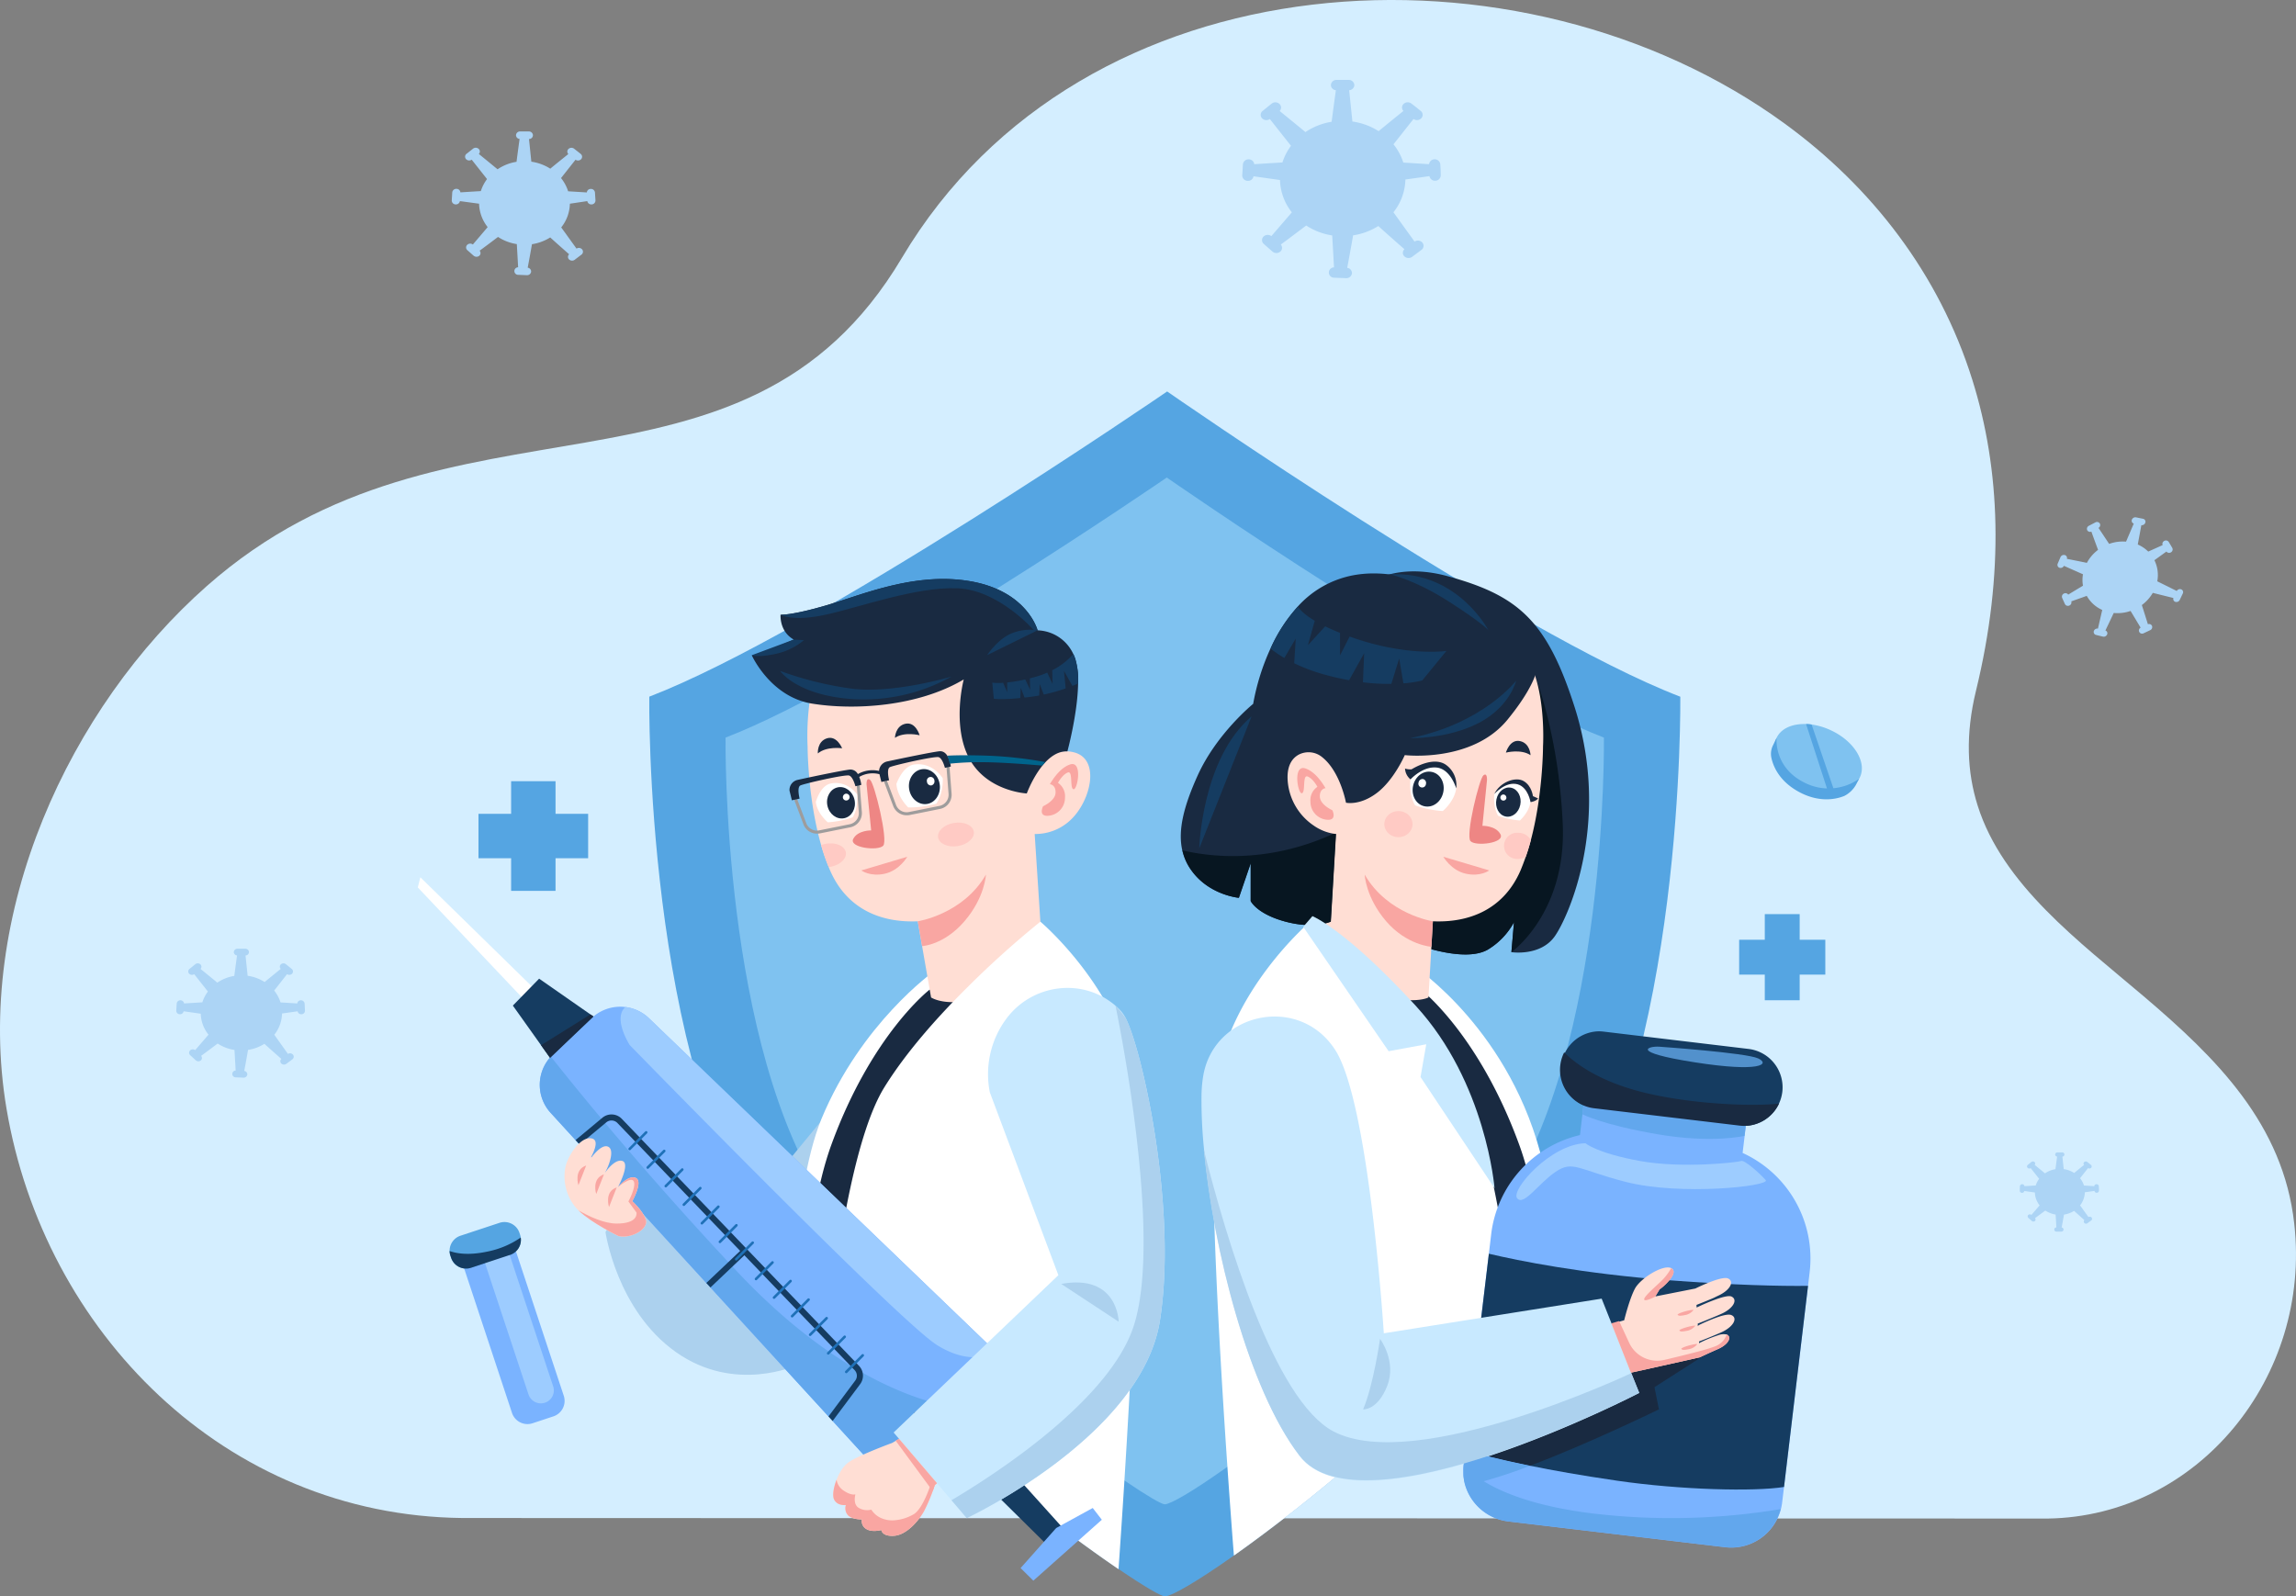 <svg id="Layer_1" data-name="Layer 1" xmlns="http://www.w3.org/2000/svg" viewBox="0 0 890.37 619.15"><rect x="0" y="0" width="890.37" height="619.15" fill="#808080" stroke="none"/><defs><style>.cls-1{fill:#d4eeff;}.cls-2{fill:#55a5e2;}.cls-3{fill:#7fc2f0;}.cls-4{fill:#acd1ee;}.cls-5{fill:#fff;}.cls-6{fill:#192a41;}.cls-7{fill:#ffded4;}.cls-8{fill:#ee8684;}.cls-9{fill:#f9a6a2;}.cls-10{fill:#9e9c9c;}.cls-11{fill:#00648c;}.cls-12{fill:#ffcac4;}.cls-13{fill:#153c61;}.cls-14{fill:#7ab3ff;}.cls-15{fill:#62a7ed;}.cls-16{fill:#9dccff;}.cls-17{fill:none;stroke:#1f71b8;stroke-linecap:round;stroke-linejoin:round;}.cls-18{fill:#c8e9ff;}.cls-19{fill:#071621;}.cls-20{fill:#5291cc;}.cls-21{fill:#acd4f5;}</style></defs><title>cover-1</title><path class="cls-1" d="M223.06,633.29c-92.58-.92-162.39-72.76-176.9-158.72-12.82-75.93,24.58-155.85,77.62-202.69,94.08-83.08,207.63-23,269.6-127.33C463.44,26.64,633.69,17.9,735.91,92.63h0c33.51,24.47,59.63,58,72.56,99.19,10.9,34.71,12.54,75.05,1.46,120.51-4.18,17.14-3.47,31.72.61,44.62,9.7,30.84,39.51,52.83,64.4,74,28.24,24,54.12,49.58,58.39,88.26C940,578.56,896,632.62,837.74,633.5Z" transform="translate(-43.63 -44.55)"/><path class="cls-2" d="M648.73,526.72c-.24.34-.47.7-.72,1-1.93,2.8-4,5.59-6.06,8.4-3.5,4.66-7.25,9.32-11.2,14-3.29,3.91-6.74,7.81-10.3,11.68-.66.74-1.34,1.48-2,2.21-31.55,34-70.62,65.68-96.32,83.83h0c-14.08,9.94-24.14,15.83-26.77,15.83-1.43,0-8.05-3.84-17.93-10.58C453.65,637,411.11,604.2,376.44,568.21c-3.85-4-7.59-8-11.18-12q-2.88-3.21-5.62-6.44c-1.17-1.38-2.33-2.75-3.45-4.13q-2.58-3.11-5-6.19c-3.32-4.24-6.44-8.49-9.32-12.71-48.48-71-46.45-212-46.45-212C359.79,290,496.24,196.37,496.24,196.37s134.59,93.65,199,118.39C695.19,314.76,697.22,455.7,648.73,526.72Z" transform="translate(-43.63 -44.55)"/><path class="cls-3" d="M626,511.22c-.2.29-.4.59-.61.88q-2.46,3.57-5.17,7.16c-3,4-6.18,7.94-9.54,11.91-2.81,3.33-5.74,6.66-8.77,10-.57.63-1.15,1.26-1.73,1.88-26.88,29-60.17,56-82.07,71.43h0c-12,8.47-20.57,13.49-22.81,13.49-1.22,0-6.86-3.28-15.28-9-20.22-13.77-56.47-41.69-86-72.35-3.27-3.39-6.46-6.81-9.52-10.25q-2.44-2.73-4.79-5.48-1.5-1.77-2.94-3.52c-1.46-1.76-2.87-3.52-4.25-5.28-2.83-3.61-5.48-7.23-7.94-10.82C323.28,450.71,325,330.61,325,330.61c54.84-21.07,171.1-100.86,171.1-100.86s114.68,79.79,169.51,100.86C665.61,330.61,667.34,450.71,626,511.22Z" transform="translate(-43.63 -44.55)"/><path class="cls-4" d="M372.22,467l-47.5,57.69L289,504.46l-10.57,17.91s4.33,30.32,27.3,46.56S352.59,574,352.59,574Z" transform="translate(-43.63 -44.55)"/><path class="cls-5" d="M405.65,421.41l-.69,7.18-.27,2.81S380.44,469,368.41,503.68c-4.33,12.48-7.05,29.44-8.77,46.07-1.17-1.38-2.33-2.75-3.45-4.13q-2.58-3.11-5-6.19c1.7-22.85,4.94-46.21,11-60.95C377.65,441.24,405.65,421.41,405.65,421.41Z" transform="translate(-43.63 -44.55)"/><path class="cls-6" d="M418.53,427.66,376.44,568.21c-3.85-4-7.59-8-11.18-12q-2.88-3.21-5.62-6.44c-1.17-1.38-2.33-2.75-3.45-4.13,1.15-19.87,3.93-40.9,9.84-57.13,15.67-42.94,38.12-60.16,38.12-60.16.27.1.54.18.81.26A22,22,0,0,0,418.53,427.66Z" transform="translate(-43.63 -44.55)"/><path class="cls-7" d="M458.94,362.42A19.85,19.85,0,0,1,444.87,368l3.36,51.64c-31.05,20.44-43.54,11.75-43.54,11.75l-5.16-29.53c-13.69.61-27.31-4.31-34-19.74-.19-.43-.38-.87-.54-1.31a77.38,77.38,0,0,1-2.94-8.54C356.81,354,356.81,334,356.81,334s-1.89-29.94,11-40.17,44.34-12.51,62.53-4.93c14.82,6.18,18.57,27.73,17.81,50.47a12.82,12.82,0,0,1,11.74-3.09C470.49,338.74,466.71,355,458.94,362.42Z" transform="translate(-43.63 -44.55)"/><path class="cls-8" d="M379.69,348.93l1.77,17.68s-5.18-.12-6.95,3.29,9.6,4.8,11.62,2.65-3.41-24.25-5.05-25.51S379.69,348.93,379.69,348.93Z" transform="translate(-43.63 -44.55)"/><path class="cls-9" d="M395.46,376.83s-3,5.3-8.71,6.57-9.1-1.27-9.1-1.27Z" transform="translate(-43.63 -44.55)"/><path class="cls-6" d="M370.2,334.76s-6-.89-9.42,2c0,0-.35-4.63,3.52-5.86S370.2,334.76,370.2,334.76Z" transform="translate(-43.63 -44.55)"/><path class="cls-6" d="M400.25,329.71s-5.88-1.51-9.57,1c0,0,.12-4.64,4.1-5.47S400.25,329.71,400.25,329.71Z" transform="translate(-43.63 -44.55)"/><path class="cls-9" d="M399.53,401.86s17.53-2.66,26.44-18.11c0,0-.38,8.86-8.34,18.11s-16.42,9.63-16.42,9.63Z" transform="translate(-43.63 -44.55)"/><path class="cls-5" d="M477.38,653.12C453.65,637,411.11,604.2,376.44,568.21c-3.85-4-7.59-8-11.18-12,3.91-33,10.61-72.62,21.29-89.93,8.49-13.72,20.72-27.41,32-38.6A369,369,0,0,1,447.08,402s32.13,27.08,36.68,63.84S477.38,653.12,477.38,653.12Z" transform="translate(-43.63 -44.55)"/><path class="cls-6" d="M461.71,309.67c-.19,11.76-4.15,26.29-4.15,26.29-9.63-.43-15.75,16.32-15.75,16.32s-15.53-.75-22.35-13.63c-6.7-12.66-2.26-30-2.1-30.59-18,10.69-42.81,12-58.91,9.36s-23.3-18.75-23.3-18.75c2.64,0,16.29-6.07,16.29-6.07-5.69-3.22-5.11-9.66-5.11-9.66s4,.38,17.61-3.59,34.67-13.27,56.46-9.29C441.83,274,445.86,288.51,446,289v0h.23a13.4,13.4,0,0,1,1.67.19,15.78,15.78,0,0,1,11.94,9,18.68,18.68,0,0,1,.74,1.82A28.92,28.92,0,0,1,461.71,309.67Z" transform="translate(-43.63 -44.55)"/><path class="cls-10" d="M360.41,367.86a5.56,5.56,0,0,1-5.21-3.61l-3.57-9.48,1.09-.41,3.58,9.47a4.4,4.4,0,0,0,5,2.77l11.84-2.38a4.41,4.41,0,0,0,3.52-4.73l-.86-11.2,1.17-.09.87,11.2a5.59,5.59,0,0,1-4.47,6l-11.84,2.38A5.32,5.32,0,0,1,360.41,367.86Z" transform="translate(-43.63 -44.55)"/><path class="cls-10" d="M395.22,360.75a5.57,5.57,0,0,1-5.22-3.62l-3.57-9.48,1.1-.41,3.57,9.47a4.39,4.39,0,0,0,5,2.77l11.84-2.38a4.41,4.41,0,0,0,3.53-4.72l-.87-11.21,1.18-.09.86,11.2a5.57,5.57,0,0,1-4.46,6l-11.85,2.38A5.31,5.31,0,0,1,395.22,360.75Z" transform="translate(-43.63 -44.55)"/><path class="cls-6" d="M407.88,335.92c-2.82.3-14.39,2.71-20.23,3.95a4,4,0,0,0-3.13,3.67,11.48,11.48,0,0,0-8.22,1.23,3.23,3.23,0,0,0-3.13-1.75c-2.82.3-14.4,2.71-20.23,4a4,4,0,0,0-3.14,4.19l.91,3.72,3-.65s-1.14-4.41.31-5.11,17.45-4.37,18.94-3.83,2.39,4.14,2.39,4.14l2.29-.53a12.46,12.46,0,0,0-.81-3.08,10.36,10.36,0,0,1,7.85-1.05l.74,3,3-.66s-1.14-4.41.32-5.1,17.44-4.37,18.94-3.84,2.38,4.14,2.38,4.14l2.3-.52S411.69,335.51,407.88,335.92Z" transform="translate(-43.63 -44.55)"/><path class="cls-11" d="M411,337.64s4.73-.38,16,0a157.8,157.8,0,0,1,22,2.47l-1.19,1.36s-14.74-1.31-23.07-1.31a110.94,110.94,0,0,0-12.75.57A31.07,31.07,0,0,0,411,337.64Z" transform="translate(-43.63 -44.55)"/><path class="cls-12" d="M421.26,367.08c.4,2.48-2.37,5-6.19,5.61s-7.24-.88-7.65-3.36,2.37-5,6.19-5.62S420.86,364.6,421.26,367.08Z" transform="translate(-43.63 -44.55)"/><path class="cls-12" d="M365.46,380.76l-.47.06a77.38,77.38,0,0,1-2.94-8.54,11.72,11.72,0,0,1,1.94-.49c3.82-.62,7.25.88,7.65,3.36S369.28,380.14,365.46,380.76Z" transform="translate(-43.63 -44.55)"/><polygon class="cls-5" points="213.33 389.49 163.01 340.24 162.02 344.18 207.44 392.15 213.33 389.49"/><polygon class="cls-13" points="236.62 398.76 209.07 379.56 198.88 390 218.52 417.6 236.62 398.76"/><path class="cls-14" d="M429.09,568.12l-1.95,2-18.67,19.18-24.63,25.3-17.32-18.94-1.61-1.76-45.77-50-1.6-1.74-49.12-53.7-1.59-1.72-9.66-10.57a16.1,16.1,0,0,1,.08-21.83c.25-.28.5-.53.77-.78l15.09-14.19a16.11,16.11,0,0,1,22.21.12Z" transform="translate(-43.63 -44.55)"/><path class="cls-15" d="M408.47,589.29l-24.63,25.3-17.32-18.94-1.61-1.76-45.77-50-1.6-1.74-49.12-53.7-1.59-1.72-9.66-10.57a16.1,16.1,0,0,1,.08-21.83c12.24,15.49,37.08,45.84,71.95,83.07C363.15,573.63,392.58,585.44,408.47,589.29Z" transform="translate(-43.63 -44.55)"/><path class="cls-16" d="M429.09,568.12l-1.95,2c-4.06,1.27-11.05,1.79-20.15-3.91-14.87-9.32-119.18-116.37-119.18-116.37-4.15-7-4.53-12.35-1.62-14.74a16.05,16.05,0,0,1,9.13,4.37Z" transform="translate(-43.63 -44.55)"/><polygon class="cls-13" points="364.94 540.23 415 595.76 407.22 600.34 354.35 548.13 364.94 540.23"/><polygon class="cls-14" points="409.58 592.62 423.75 584.85 427.28 589.41 400.72 613.04 395.78 608.15 409.58 592.62"/><path class="cls-13" d="M377.16,581.41l-10.64,14.24-1.61-1.76L375.28,580a3.14,3.14,0,0,0-.26-4.09l-42.73-44.53-13.15,12.49-1.6-1.74,13.12-12.44-47.6-49.6a3.19,3.19,0,0,0-4.32-.25l-10.32,8.59-1.59-1.72,10.4-8.66a5.54,5.54,0,0,1,7.52.41l92,95.81A5.51,5.51,0,0,1,377.16,581.41Z" transform="translate(-43.63 -44.55)"/><line class="cls-17" x1="244.19" y1="445.6" x2="250.58" y2="439.18"/><line class="cls-17" x1="251.19" y1="452.81" x2="257.58" y2="446.38"/><line class="cls-17" x1="258.18" y1="460.01" x2="264.58" y2="453.59"/><line class="cls-17" x1="265.18" y1="467.22" x2="271.57" y2="460.8"/><line class="cls-17" x1="272.18" y1="474.42" x2="278.57" y2="468"/><line class="cls-17" x1="279.18" y1="481.63" x2="285.57" y2="475.21"/><line class="cls-17" x1="285.5" y1="488.38" x2="291.89" y2="481.96"/><line class="cls-17" x1="293.17" y1="496.04" x2="299.57" y2="489.62"/><line class="cls-17" x1="300.17" y1="503.25" x2="306.57" y2="496.83"/><line class="cls-17" x1="307.17" y1="510.46" x2="313.56" y2="504.03"/><line class="cls-17" x1="314.17" y1="517.66" x2="320.56" y2="511.24"/><line class="cls-17" x1="321.17" y1="524.87" x2="327.56" y2="518.45"/><line class="cls-17" x1="328.17" y1="532.08" x2="334.56" y2="525.65"/><polygon class="cls-6" points="228.96 393.43 209.82 405.37 213.33 410.3 230.12 394.23 228.96 393.43"/><path class="cls-7" d="M410.28,616.87l-4.17,3.73a67.25,67.25,0,0,1-4.12,10c-2.17,3.88-6.81,9.22-11.58,9.58s-5-2.22-5-2.22-3.65,1-5.87-.42a3.53,3.53,0,0,1-1.67-3.7s-3.67.08-5.38-1.58a4.11,4.11,0,0,1-.85-4s-3.34.47-4.59-2.23c-.66-1.42-.21-4.55,1-7.6,1.06-2.74,2.72-5.43,4.71-6.79,4.19-2.84,16.79-7.45,16.79-7.45l7.08-4.19Z" transform="translate(-43.63 -44.55)"/><path class="cls-18" d="M493.44,556.72c-7.05,44.8-74.91,76.61-74.91,76.61l-5.92-6.94-22.44-26.27,63.89-61-26.58-70.92a36.06,36.06,0,0,1,6.33-28.45c10-13.6,29.59-16.2,42.38-5.17l.08.08a17,17,0,0,1,3.08,3.36,12.65,12.65,0,0,1,.8,1.39C486.83,452.5,500.22,513.7,493.44,556.72Z" transform="translate(-43.63 -44.55)"/><path class="cls-7" d="M294.07,517.6c-1.16-3.54-5.26-7.18-5.26-7.18s4.29-7.6,1.42-9c-2.67-1.34-6.44,2.94-6.93,3.49.41-.79,4.73-9.17,1.67-10.11-2.74-.83-6,3.51-6.91,4.82,1.84-3,4.18-9.59,1.1-10.45-2.48-.69-5.82,3.68-7.22,5.7,1.45-2.37,4.6-8.19,1.06-8.82-4.46-.8-9.31,7.14-10.11,11.16a18.84,18.84,0,0,0,3.93,15.55c.34.41.74.83,1.17,1.26,5.07,4.91,15.46,9.92,15.46,9.92C288.54,525.08,295.24,521.14,294.07,517.6ZM283.3,504.9h0Z" transform="translate(-43.63 -44.55)"/><path class="cls-5" d="M391.26,348.56s2.32-6.8,6.79-7.49,8.54,1.5,11.17,5.29c0,0,.34,5.89-2.54,9.91a40,40,0,0,1-10.83,1.44S391.59,353.71,391.26,348.56Z" transform="translate(-43.63 -44.55)"/><path class="cls-6" d="M396.17,350.46c.53,3.73,3.61,6.37,6.88,5.91s5.5-3.86,5-7.58-3.61-6.37-6.88-5.91S395.64,346.74,396.17,350.46Z" transform="translate(-43.63 -44.55)"/><path class="cls-5" d="M403.1,347.73a1.56,1.56,0,0,0,1.67,1.44,1.58,1.58,0,0,0,1.22-1.85,1.47,1.47,0,1,0-2.89.41Z" transform="translate(-43.63 -44.55)"/><path class="cls-5" d="M360,355.58s1.67-6.23,5.64-7.12,7.74.83,10.33,4.07c0,0,.65,5.26-1.68,9a36.4,36.4,0,0,1-9.63,1.94S360.58,360.18,360,355.58Z" transform="translate(-43.63 -44.55)"/><path class="cls-6" d="M364.49,357c.7,3.31,3.62,5.49,6.53,4.88s4.7-3.79,4-7.09-3.62-5.5-6.52-4.88S363.8,353.68,364.49,357Z" transform="translate(-43.63 -44.55)"/><path class="cls-5" d="M370.54,354.12a1.32,1.32,0,1,0,1-1.73A1.41,1.41,0,0,0,370.54,354.12Z" transform="translate(-43.63 -44.55)"/><path class="cls-9" d="M458.51,341.06c-2.86,1-5.46,3.79-7.75,7.62,0,0,2.33.18,2.21,3.33s-4.85,5.23-4.85,5.23-1.89,3.78,1.7,3.71a7,7,0,0,0,6.8-7,6.26,6.26,0,0,0-2.71-5.79s1.64-3.15,3.78-4,.69,6.23,2.26,6.48S463.56,339.29,458.51,341.06Z" transform="translate(-43.63 -44.55)"/><path class="cls-13" d="M446,289l-19.57,9.64s3.95-6,9.15-8.31A19.08,19.08,0,0,1,446,289Z" transform="translate(-43.63 -44.55)"/><path class="cls-13" d="M461.71,309.67q-1,.42-2.22.9l-3.26-5.86.66,6.83a72.13,72.13,0,0,1-8.49,2.39l-1.58-4.09-.19,4.45c-1,.17-1.94.34-2.92.47s-1.9.23-2.77.33l-1.48-3.82-.16,4c-7.92.8-10.28.25-10.28.25l-.59-6.21a20.89,20.89,0,0,0,4.21.05l1.58,3.64v-3.77a59.52,59.52,0,0,0,7-1.16l1.9,4.05-.13-4.49c.82-.2,1.64-.42,2.52-.67a32.53,32.53,0,0,0,4.23-1.54l2.08,4.43-.15-5.34a27.31,27.31,0,0,0,8.2-6.33,18.68,18.68,0,0,1,.74,1.82A28.92,28.92,0,0,1,461.71,309.67Z" transform="translate(-43.63 -44.55)"/><path class="cls-13" d="M346.16,304.76s6.3,9.44,28.16,10.93a70,70,0,0,0,38.34-8.76s-23.52,7.07-39.81,4.55A132.39,132.39,0,0,1,346.16,304.76Z" transform="translate(-43.63 -44.55)"/><path class="cls-13" d="M446,289l-1.59-.17s-13.52-15.52-29.57-16.13-37.95,7.4-51,10.25-17.46,0-17.46,0,4,.38,17.61-3.59,34.67-13.27,56.46-9.29C441.83,274,445.86,288.51,446,289Z" transform="translate(-43.63 -44.55)"/><path class="cls-12" d="M447.89,289.21l-1.67-.19A13.4,13.4,0,0,1,447.89,289.21Z" transform="translate(-43.63 -44.55)"/><path class="cls-13" d="M335.15,298.67s2.28,1,9.16-.5a25.42,25.42,0,0,0,11.08-5.33l-3.95-.24Z" transform="translate(-43.63 -44.55)"/><path class="cls-4" d="M493.44,556.72c-7.05,44.8-74.91,76.61-74.91,76.61l-5.92-6.94C428,617.27,472.9,588.71,483,559.63c12.23-35.27-6.81-125.09-6.81-125.09l.08.08a55.46,55.46,0,0,1,3.88,4.75C486.83,452.5,500.22,513.7,493.44,556.72Z" transform="translate(-43.63 -44.55)"/><path class="cls-4" d="M455.16,542.5l22.29,14.66S477.2,538.47,455.16,542.5Z" transform="translate(-43.63 -44.55)"/><path class="cls-9" d="M270.94,496.58l-3,7.64S266,498.26,270.94,496.58Z" transform="translate(-43.63 -44.55)"/><path class="cls-9" d="M277.84,500l-3,7.64S272.89,501.67,277.84,500Z" transform="translate(-43.63 -44.55)"/><path class="cls-9" d="M282.8,505.05l-3,7.63S277.84,506.72,282.8,505.05Z" transform="translate(-43.63 -44.55)"/><polygon class="cls-9" points="347.33 558.76 361.71 578.31 362.49 576.05 363.37 575.26 348.62 558 347.33 558.76"/><path class="cls-9" d="M406.11,620.6a67.25,67.25,0,0,1-4.12,10c-2.17,3.88-6.81,9.22-11.58,9.58s-5-2.22-5-2.22-3.65,1-5.87-.42a3.53,3.53,0,0,1-1.67-3.7s-3.67.08-5.38-1.58a4.11,4.11,0,0,1-.85-4s-3.34.47-4.59-2.23c-.66-1.42-.21-4.55,1-7.6a6.13,6.13,0,0,0,2.3,3.92c3.28,2.4,5,1.76,5,1.76s-1.14,3.93,1.39,5.3a6.44,6.44,0,0,0,4.78.63,8.59,8.59,0,0,0,3.9,3.31,10.51,10.51,0,0,0,4.77.84,17.57,17.57,0,0,0,7.81-2.39c3.66-2.27,6.57-11.67,6.57-11.67Z" transform="translate(-43.63 -44.55)"/><path class="cls-9" d="M283.45,523.92s-10.39-5-15.46-9.92c4.13,2.37,9.92,5.09,14.8,5.09,8.67,0,7.66-4.29,7.66-4.29l-3.13-4.28s3-5.42,2.13-7.69-5.67,1.69-6.15,2.08h0l0,0h0c.49-.55,4.26-4.83,6.93-3.49,2.87,1.42-1.42,9-1.42,9s4.1,3.64,5.26,7.18S288.54,525.08,283.45,523.92Z" transform="translate(-43.63 -44.55)"/><path class="cls-5" d="M648,527.76c-1.93,2.8-4,5.59-6.06,8.4-3.5,4.66-7.25,9.32-11.2,14-3.29,3.91-6.74,7.81-10.3,11.68-.66.74-1.34,1.48-2,2.21L607,516.92l-21.32-87.85-.39-1.61-1.44-6,8.35-2s37.86,25,49.88,76.66C644.83,507.92,646.72,518.53,648,527.76Z" transform="translate(-43.63 -44.55)"/><path class="cls-6" d="M646.66,407.53c-5.56,8.06-16.92,6.3-16.92,6.3l1-11.62a27.83,27.83,0,0,1-10.11,10.61c-6,3.5-16.36,1.42-22.24-.22-2.7-.77-4.47-1.44-4.47-1.44l.68-1.13c3.75-6.3,22-37.91,26.78-64.15,1.19-6.55.31-13.69-2-20.89-7.87-25-32.47-50.65-45-54.06,0,0,10.51-8.46,30.82-2.87,27.15,7.49,38.28,17.12,49,50.54C668.34,362.75,652.22,399.47,646.66,407.53Z" transform="translate(-43.63 -44.55)"/><path class="cls-6" d="M642,536.16c-3.5,4.66-7.25,9.32-11.2,14-3.29,3.91-6.74,7.81-10.3,11.68L607,516.92l-26.74-89.26a21.67,21.67,0,0,0,5.42,1.41,13.45,13.45,0,0,0,1.34.14,18.93,18.93,0,0,0,7.63-.88s22.45,17.22,38.11,60.16C637.75,502.16,640.51,519.24,642,536.16Z" transform="translate(-43.63 -44.55)"/><path class="cls-19" d="M629.74,413.83l1-11.62a27.83,27.83,0,0,1-10.11,10.61c-6,3.5-16.36,1.42-22.24-.22a32,32,0,0,1-3.79-2.57c3.75-6.3,22-37.91,26.78-64.15,1.19-6.55.31-13.69-2-20.89l19.49-18.39s9.28,23,10.78,57.56S629.74,413.83,629.74,413.83Z" transform="translate(-43.63 -44.55)"/><path class="cls-7" d="M642,334s0,18.59-4.71,36.35c-.57,2.19-1.23,4.38-2,6.52-.63,1.8-1.3,3.55-2,5.25-6.68,15.43-20.3,20.35-34,19.74l-1.71,29.53s-11,6.34-47-11.75L553.94,368a19.85,19.85,0,0,1-14.07-5.59c-7.77-7.38-7.48-21.14-.94-26.13a9.18,9.18,0,0,1,11.67,0c-.77-22.74,3-41.21,17.88-47.39,18.2-7.58,49.65-5.3,62.53,4.93S642,334,642,334Z" transform="translate(-43.63 -44.55)"/><path class="cls-5" d="M608.34,350.3s-1.82-6.94-6.23-7.95-8.63.88-11.52,4.47c0,0-.76,5.86,1.82,10.08a40.25,40.25,0,0,0,10.71,2.2S607.65,355.42,608.34,350.3Z" transform="translate(-43.63 -44.55)"/><path class="cls-6" d="M628.3,323.58c-13.78,16.93-39.91,13.83-39.91,13.83s-4.14,9.61-10.8,14.66-12,3.8-12,3.8-2.15-11.89-9.07-17.53a8.28,8.28,0,0,0-9.28-1.1c-2.46,1.36-4.76,4.26-4.23,10.45a23,23,0,0,0,10,17,18.81,18.81,0,0,0,7.65,3.18c.33.05.67.08,1,.11l-2,34s-6.4,3-17.58,0-13.48-8-13.48-8V379.36l-4.59,13.39s-11.49-1-18.38-10.62a20.91,20.91,0,0,1-3.52-7.78c-1.84-8.13.85-17.73,6-29.12,7.39-16.29,21.49-27.7,21.49-27.7a88.51,88.51,0,0,1,6.68-21.39,61.89,61.89,0,0,1,10.6-16.34A38.59,38.59,0,0,1,566.79,268c30.79-7.08,67.17,23.56,73.18,32.14C640,300.09,642.09,306.66,628.3,323.58Z" transform="translate(-43.63 -44.55)"/><path class="cls-8" d="M620.27,347.15l-1.77,17.68s5.18-.13,7,3.28-9.6,4.8-11.62,2.66,3.41-24.26,5-25.52S620.27,347.15,620.27,347.15Z" transform="translate(-43.63 -44.55)"/><path class="cls-9" d="M603.34,376.83s3,5.3,8.72,6.57,9.09-1.27,9.09-1.27Z" transform="translate(-43.63 -44.55)"/><path class="cls-6" d="M603.31,351.85c-.79,3.68-4,6.09-7.28,5.4s-5.21-4.24-4.42-7.92,4-6.09,7.29-5.4S604.1,348.17,603.31,351.85Z" transform="translate(-43.63 -44.55)"/><path class="cls-5" d="M596.6,348.63a1.47,1.47,0,1,1-2.85-.62,1.55,1.55,0,0,1,1.77-1.31A1.57,1.57,0,0,1,596.6,348.63Z" transform="translate(-43.63 -44.55)"/><path class="cls-5" d="M637.16,355.4s-1.44-5.81-4.93-6.65-6.82.74-9.11,3.74c0,0-.6,4.89,1.44,8.42a30.45,30.45,0,0,0,8.47,1.84S636.62,359.68,637.16,355.4Z" transform="translate(-43.63 -44.55)"/><path class="cls-6" d="M633.18,356.69c-.62,3.08-3.2,5.1-5.76,4.51s-4.12-3.54-3.49-6.62,3.2-5.09,5.76-4.51S633.81,353.62,633.18,356.69Z" transform="translate(-43.63 -44.55)"/><path class="cls-6" d="M627.6,336.44s5.88-1.51,9.56,1c0,0-.12-4.64-4.1-5.47S627.6,336.44,627.6,336.44Z" transform="translate(-43.63 -44.55)"/><path class="cls-9" d="M599.28,401.86s-17.54-2.66-26.44-18.11c0,0,.38,8.86,8.34,18.11s17.53,9.89,17.53,9.89Z" transform="translate(-43.63 -44.55)"/><path class="cls-5" d="M630.75,550.14c-3.29,3.91-6.74,7.81-10.3,11.68-.66.74-1.34,1.48-2,2.21-31.55,34-70.62,65.68-96.32,83.83h0s-11.57-145.23-7-182S551.72,402,551.72,402a153.47,153.47,0,0,1,33.58,25.42l1.73,1.75c9.52,9.79,18.92,22.17,25.22,37.05C619.62,483.69,626.11,519.07,630.75,550.14Z" transform="translate(-43.63 -44.55)"/><path class="cls-14" d="M745.39,538l-.62,5.22-9.31,78-.73,6.07a18.5,18.5,0,0,1-.49,2.59,19.85,19.85,0,0,1-21.57,14.75l-84.11-10a19.84,19.84,0,0,1-17.36-22l.66-5.55,1.53-12.73L621,530.79l.89-7.51a45,45,0,0,1,34.44-38.51l1.36-11.48.38-3.11,63,7.52-.41,3.48-1.26,10.52A45,45,0,0,1,745.39,538Z" transform="translate(-43.63 -44.55)"/><path class="cls-13" d="M734.8,468a15.21,15.21,0,0,1-1.29,4.55A15,15,0,0,1,720,481.21a15.49,15.49,0,0,1-1.79-.11l-56.42-6.73a15,15,0,0,1,1.76-29.84,15.46,15.46,0,0,1,1.79.1l56.42,6.74A15,15,0,0,1,734.8,468Z" transform="translate(-43.63 -44.55)"/><path class="cls-13" d="M744.77,543.25l-9.31,78c-11.55,1.85-40.18,1.15-64.77-2.44-14-2.05-25-4-33.75-5.8-12.55-2.55-20.31-4.67-25.08-6l1.53-12.73L621,530.79c11.64,2.75,36,7.67,70,10.3C716.41,543,733.86,543.38,744.77,543.25Z" transform="translate(-43.63 -44.55)"/><path class="cls-6" d="M704.38,570.26l-19.16,12.29,1.72,8.6s-26.82,13.12-50,21.88c-12.55-2.55-20.31-4.67-25.08-6l1.53-12.73,92.22-27.37Z" transform="translate(-43.63 -44.55)"/><path class="cls-7" d="M711,561.34l-1.13.49c-3.14,1.34-6,2.48-7.37,3l.06.76a1.33,1.33,0,0,1,.19-.24,50,50,0,0,1,7-2.89,6,6,0,0,1,3.5-.35c2.14,1,.61,3.89-3.43,5.65s-7,3.2-7,3.2l-15.25,3.41-11.45,2.54-1.79.4-8.08-18.63,2.31-.67,3-.86,1.92-.55s2-8.21,4.16-12.26,10.85-9.41,14-8a1,1,0,0,1,.23.12c2.93,1.83-3.57,7.47-4.66,8.08l-1.71,2.82,15.56-3.07s1.85-.92,4.17-1.9c3.11-1.29,7.07-2.67,8.54-2,2.58,1.2.73,4.69-4.13,6.81L708,548c-2.69,1.14-5.12,2.1-6.49,2.65l.06,1c1.44-.69,4.1-1.91,6.72-2.88,2.87-1.08,5.7-1.88,6.79-1.38,2.58,1.2.74,4.69-4.13,6.81l-1.23.53c-3.52,1.5-6.65,2.75-7.73,3.17l.06,1c.11-.14.2-.27.32-.4a68.27,68.27,0,0,1,7.43-3.15c2.2-.74,4.3-1.21,5.28-.75C717.66,555.73,715.82,559.22,711,561.34Z" transform="translate(-43.63 -44.55)"/><path class="cls-18" d="M679.31,584.77s-107.54,55.85-131.62,24.52c-19.89-25.87-33.44-80.45-37.12-118.73a186.33,186.33,0,0,1-1-21.6,50.42,50.42,0,0,1,.6-6.78c3.9-24.69,36.23-31.94,50.55-11.45l.4.58c13.44,19.6,19.14,110.34,19.14,110.34l84.48-13.44,11.6,29.13Z" transform="translate(-43.63 -44.55)"/><ellipse class="cls-12" cx="542.3" cy="319.62" rx="5.48" ry="5.07"/><path class="cls-12" d="M637.28,370.36c-.57,2.19-1.23,4.38-2,6.52a5.69,5.69,0,0,1-2.93.79,5.08,5.08,0,1,1,0-10.13A5.5,5.5,0,0,1,637.28,370.36Z" transform="translate(-43.63 -44.55)"/><path class="cls-5" d="M627.75,354.26a1.18,1.18,0,1,1-.87-1.55A1.26,1.26,0,0,1,627.75,354.26Z" transform="translate(-43.63 -44.55)"/><path class="cls-13" d="M567,291.42l-3.72,7.33V290c-2.18-.87-4.09-1.72-5.76-2.53l-6.69,7.31,2.65-9.47c-3.73-2.22-5.61-4.1-6.53-5.53a61.89,61.89,0,0,0-10.6,16.34,48.66,48.66,0,0,0,5.35,3.62l4.4-7.54-.58,9.58a67.34,67.34,0,0,0,10.35,4,103.58,103.58,0,0,0,10.93,2.58l5.83-10.45-.46,11.26a82.58,82.58,0,0,0,11,.62l3.05-9.85,1.64,9.63a42.25,42.25,0,0,0,7.3-1.11L604.54,297S588.93,299.34,567,291.42Z" transform="translate(-43.63 -44.55)"/><path class="cls-15" d="M661,631.49c-22.21-2.76-35-8.15-42-12.47a187.23,187.23,0,0,0,18-6c-12.55-2.55-20.31-4.67-25.08-6l-.66,5.55a19.94,19.94,0,0,0-.13,2c0,.24,0,.47,0,.71,0,.43,0,.87,0,1.3,0,.13,0,.24,0,.36.06.54.12,1.08.22,1.61,0,0,0,.1,0,.14a17.33,17.33,0,0,0,.42,1.76h0a19.85,19.85,0,0,0,16.7,14.13l84.11,10a19.85,19.85,0,0,0,21.57-14.75A258.88,258.88,0,0,1,661,631.49Z" transform="translate(-43.63 -44.55)"/><path class="cls-13" d="M582.61,267.29s9.51,2,22.94,10.61S620.83,289,620.83,289,608.87,265.91,582.61,267.29Z" transform="translate(-43.63 -44.55)"/><path class="cls-13" d="M590.49,330.83s14.56.38,26.65-5.92,14.44-16.37,14.44-16.37S618.86,325.16,590.49,330.83Z" transform="translate(-43.63 -44.55)"/><path class="cls-13" d="M508.68,373.6s1-34.92,20.31-51.21Z" transform="translate(-43.63 -44.55)"/><path class="cls-19" d="M561.73,368l-2,34s-6.4,3-17.58,0-13.48-8-13.48-8V379.36l-4.59,13.39s-11.49-1-18.38-10.62a20.91,20.91,0,0,1-3.52-7.78c11.4,2.68,33.34,5.07,58.56-6.45C561,368,561.38,368,561.73,368Z" transform="translate(-43.63 -44.55)"/><path class="cls-9" d="M549.92,342.6c2.86,1,5.46,3.79,7.74,7.62,0,0-2.33.19-2.2,3.34s4.84,5.22,4.84,5.22,1.89,3.78-1.7,3.72a7,7,0,0,1-6.79-7,6.24,6.24,0,0,1,2.7-5.79s-1.63-3.15-3.78-4-.69,6.23-2.26,6.49S544.86,340.84,549.92,342.6Z" transform="translate(-43.63 -44.55)"/><path class="cls-6" d="M608.34,350.3a9.72,9.72,0,0,0-4-9.14c-5-3.47-12.84,1.51-13.34,1.76a6.85,6.85,0,0,1-2.51-.29,5.79,5.79,0,0,0,2.13,4.19s4.71-5.18,10.14-4.59S608.34,350.3,608.34,350.3Z" transform="translate(-43.63 -44.55)"/><path class="cls-6" d="M623.12,352.49s4.48-5.13,9.11-3.74c4.07,1.22,4.93,6.89,4.93,6.89s2.16-.29,2.93-1.45l-2-.85s-.41-4-3.59-5.86S625.24,347.92,623.12,352.49Z" transform="translate(-43.63 -44.55)"/><path class="cls-15" d="M657.27,476.69s7.38,4,28.87,7.72,34,.66,34,.66l.88-7.36-63-7.52Z" transform="translate(-43.63 -44.55)"/><path class="cls-4" d="M679.31,584.77s-107.68,55.64-131.76,24.31c-19.89-25.87-33.45-80.45-37.12-118.73,8.74,34.73,27.37,97.32,50.32,109.36,32.12,16.84,115.45-22.59,115.45-22.59h0Z" transform="translate(-43.63 -44.55)"/><path class="cls-4" d="M578.8,563.82s-2.56,18-6.57,27.33c0,0,5.56.5,9.34-9.07S578.8,563.82,578.8,563.82Z" transform="translate(-43.63 -44.55)"/><path class="cls-9" d="M709.82,567.78c-4,1.76-7,3.2-7,3.2l-15.25,3.41-11.45,2.54-.06-.22H676L668.6,558l-.09-.22,3-.86.11.22,3.78,8.18A12,12,0,0,0,688.9,572c.94-.21,2-.45,3-.71,8.84-2.13,13.81-3.42,16.92-4.61a7.51,7.51,0,0,0,4.4-4.55C715.39,563.12,713.86,566,709.82,567.78Z" transform="translate(-43.63 -44.55)"/><path class="cls-9" d="M687.24,544.61l-1.71,2.82s-3.84,2-4.26,1.2,2.43-3.36,6.22-6.89a20.87,20.87,0,0,0,4.18-5.33,1,1,0,0,1,.23.12C694.83,538.36,688.33,544,687.24,544.61Z" transform="translate(-43.63 -44.55)"/><path class="cls-9" d="M700.39,552.57a5.22,5.22,0,0,1-2.9,1.93c-1.76.34-2.83.54-3.27,0S699,552.45,700.39,552.57Z" transform="translate(-43.63 -44.55)"/><path class="cls-9" d="M701.08,558.68a5.28,5.28,0,0,1-2.89,1.93c-1.77.34-2.84.53-3.28,0S699.7,558.56,701.08,558.68Z" transform="translate(-43.63 -44.55)"/><path class="cls-9" d="M701.84,565.82a5.23,5.23,0,0,1-2.9,1.92c-1.76.34-2.83.54-3.27,0S700.45,565.69,701.84,565.82Z" transform="translate(-43.63 -44.55)"/><path class="cls-18" d="M549,404l33.13,48.24,14.59-2.68-2.22,12.7,28.7,43.12s-3.25-41-30.55-70.74-40.07-34.78-40.07-34.78Z" transform="translate(-43.63 -44.55)"/><path class="cls-6" d="M733.51,472.56A15,15,0,0,1,720,481.21a15.49,15.49,0,0,1-1.79-.11l-56.42-6.73a15,15,0,0,1-11.58-21.67c3.81,3.8,11.71,9.93,26.07,14.25C694.59,472.46,721.45,473.9,733.51,472.56Z" transform="translate(-43.63 -44.55)"/><path class="cls-20" d="M687.15,450.5s33.58,2.35,38.28,4.53,1,5.54-24.68,1.51S683,450.18,687.15,450.5Z" transform="translate(-43.63 -44.55)"/><path class="cls-16" d="M658.44,487.94s4.48,3.86,21.13,6.88,38.13.5,39.31,0,6.94,4.57,9.47,7.39c2.11,2.35-33,6.23-54.47.67-18.24-4.72-20.31-8.4-27-3.86s-12.41,13.48-14.93,10.24S645,488.27,658.44,487.94Z" transform="translate(-43.63 -44.55)"/><polygon class="cls-2" points="228.08 315.63 215.43 315.63 215.43 302.98 198.21 302.98 198.21 315.63 185.55 315.63 185.55 332.85 198.21 332.85 198.21 345.51 215.43 345.51 215.43 332.85 228.08 332.85 228.08 315.63"/><polygon class="cls-2" points="707.84 364.47 697.9 364.47 697.9 354.53 684.37 354.53 684.37 364.47 674.43 364.47 674.43 377.99 684.37 377.99 684.37 387.93 697.9 387.93 697.9 377.99 707.84 377.99 707.84 364.47"/><path class="cls-14" d="M232.84,528.23H254a0,0,0,0,1,0,0V590.6a6.32,6.32,0,0,1-6.32,6.32h-8.51a6.32,6.32,0,0,1-6.32-6.32V528.23A0,0,0,0,1,232.84,528.23Z" transform="translate(-208.14 60.5) rotate(-18.32)"/><path class="cls-2" d="M245.07,522.69l.26.79a6.18,6.18,0,0,1-3.89,7.76l-15.14,5a6.13,6.13,0,0,1-7.74-3.9l-.27-.79a6,6,0,0,1-.31-1.82h0a6.15,6.15,0,0,1,4.21-5.92l15.14-5A6.13,6.13,0,0,1,245.07,522.69Z" transform="translate(-43.63 -44.55)"/><path class="cls-16" d="M230.72,531.43l17.86,53.94a5.05,5.05,0,0,0,6.37,3.2h0a5,5,0,0,0,3.19-6.36l-17.49-52.84Z" transform="translate(-43.63 -44.55)"/><path class="cls-13" d="M245.57,524.51a6.13,6.13,0,0,1-4.13,6.73l-15.14,5a6.13,6.13,0,0,1-7.74-3.9l-.27-.79a6,6,0,0,1-.31-1.82c2.75,1,7.46,1.77,14.64.23A34.63,34.63,0,0,0,245.57,524.51Z" transform="translate(-43.63 -44.55)"/><path class="cls-3" d="M764.89,346c-2.74,5.81-12.2,7.11-21.13,2.89s-13.93-12.36-11.18-18.18c1.74-3.68,6.18-5.54,11.46-5.35.7,0,1.42.09,2.15.19a25.62,25.62,0,0,1,7.53,2.28C762.65,332,767.65,340.16,764.89,346Z" transform="translate(-43.63 -44.55)"/><path class="cls-2" d="M732.58,330.69l-1.46,3.05a7.37,7.37,0,0,0-.57,4.69c.72,3.33,3,8.89,10.25,13,7.66,4.34,14.27,3.35,18.05,1.81a10.9,10.9,0,0,0,4.48-4.27l1.24-2.37a20.57,20.57,0,0,1-21.34,1.4C731.33,342,732.58,330.69,732.58,330.69Z" transform="translate(-43.63 -44.55)"/><path class="cls-2" d="M754.88,351.06h-2.53L744,325.34c.7,0,1.42.09,2.15.19Z" transform="translate(-43.63 -44.55)"/><path class="cls-21" d="M857.58,505.46l-.05-.86a.87.87,0,0,0-.94-.77.84.84,0,0,0-.81.76l-4-.25a8.53,8.53,0,0,0-1.52-2.83l3.1-3.93a1,1,0,0,0,1.2-.1.78.78,0,0,0-.08-1.15l-.7-.57-.7-.57a1,1,0,0,0-1.25.08.75.75,0,0,0,0,1.06c-1.07.86-2.75,2.23-3.85,3.14a10.19,10.19,0,0,0-4.06-1.5l-.51-4.85a.81.81,0,1,0-.06-1.62h-1.86a.85.85,0,0,0-.89.81.84.84,0,0,0,.77.8c-.19,1.36-.49,3.56-.65,4.89a10.21,10.21,0,0,0-4.07,1.61c-1.08-.9-2.89-2.37-4-3.28a.76.76,0,0,0,0-1.06,1,1,0,0,0-1.25-.08l-.7.57-.7.57a.77.77,0,0,0-.08,1.15.94.94,0,0,0,1.19.1l3.29,4.16a8.44,8.44,0,0,0-1.33,2.58l-4.38.27a.85.85,0,0,0-.81-.76.87.87,0,0,0-.94.77l-.05.86,0,.85a.83.83,0,0,0,.83.86.86.86,0,0,0,.92-.71l4.1.58a8.43,8.43,0,0,0,1.84,5l-3.18,3.69a.94.94,0,0,0-1.2,0,.77.77,0,0,0,0,1.15l.67.6.67.59a.94.94,0,0,0,1.25,0,.76.76,0,0,0,0-1.07c1.1-.81,2.82-2.09,4-2.95a10.26,10.26,0,0,0,4,1.54l.28,5a.81.81,0,1,0,0,1.62l.93,0,.94,0a.86.86,0,0,0,.92-.78.83.83,0,0,0-.74-.82c.27-1.41.69-3.74.91-5a10.31,10.31,0,0,0,3.92-1.44c1,.91,2.9,2.59,4,3.6a.76.76,0,0,0-.06,1.06.94.94,0,0,0,1.25.12l.72-.54.73-.53a.79.79,0,0,0,.13-1.15.94.94,0,0,0-1.19-.15l-3.27-4.54a8.44,8.44,0,0,0,1.85-5.08l3.73-.53a.86.86,0,0,0,.92.71.83.83,0,0,0,.83-.86Z" transform="translate(-43.63 -44.55)"/><path class="cls-21" d="M274.45,120.76l-.1-1.55a1.56,1.56,0,0,0-1.68-1.39,1.52,1.52,0,0,0-1.48,1.36l-7.24-.44a15.74,15.74,0,0,0-2.76-5.13l5.62-7.11a1.68,1.68,0,0,0,2.15-.18,1.39,1.39,0,0,0-.14-2.08l-1.26-1-1.27-1a1.7,1.7,0,0,0-2.26.13,1.36,1.36,0,0,0,0,1.92c-1.93,1.56-5,4-7,5.68a18.48,18.48,0,0,0-7.35-2.71l-.91-8.79A1.5,1.5,0,0,0,250.3,97a1.54,1.54,0,0,0-1.6-1.47h-3.37a1.54,1.54,0,0,0-1.6,1.47,1.51,1.51,0,0,0,1.39,1.44c-.34,2.46-.88,6.44-1.18,8.86a18.31,18.31,0,0,0-7.36,2.9c-2-1.63-5.23-4.29-7.26-5.93a1.37,1.37,0,0,0,0-1.92,1.7,1.7,0,0,0-2.26-.13l-1.26,1-1.27,1a1.39,1.39,0,0,0-.14,2.08,1.69,1.69,0,0,0,2.16.18L232.5,114a15.7,15.7,0,0,0-2.41,4.67c-2.55.14-5.76.35-7.92.48a1.51,1.51,0,0,0-1.47-1.36,1.56,1.56,0,0,0-1.69,1.39l-.1,1.55-.09,1.55a1.52,1.52,0,0,0,1.5,1.55,1.57,1.57,0,0,0,1.66-1.28l7.43,1a15.28,15.28,0,0,0,3.33,9.08L227,139.38a1.68,1.68,0,0,0-2.16.1,1.4,1.4,0,0,0,0,2.08l1.22,1.07,1.22,1.08a1.71,1.71,0,0,0,2.26,0,1.38,1.38,0,0,0,.08-1.93c2-1.46,5.09-3.78,7.14-5.34a18.25,18.25,0,0,0,7.29,2.78l.51,9a1.46,1.46,0,1,0,0,2.92l1.69.07,1.68.07a1.56,1.56,0,0,0,1.67-1.41,1.49,1.49,0,0,0-1.33-1.49c.48-2.56,1.25-6.77,1.65-9.12a18.46,18.46,0,0,0,7.08-2.62c1.81,1.65,5.25,4.69,7.33,6.53a1.37,1.37,0,0,0-.1,1.92,1.7,1.7,0,0,0,2.25.22l1.31-1,1.32-1a1.41,1.41,0,0,0,.23-2.08,1.67,1.67,0,0,0-2.14-.26l-5.93-8.22a15.35,15.35,0,0,0,3.36-9.2l6.75-1a1.57,1.57,0,0,0,1.66,1.28,1.53,1.53,0,0,0,1.51-1.55Z" transform="translate(-43.63 -44.55)"/><path class="cls-21" d="M602.29,110.39l-.13-2.14a2.16,2.16,0,0,0-2.34-1.91,2.11,2.11,0,0,0-2,1.88l-10-.62a21.6,21.6,0,0,0-3.81-7.08l7.76-9.82a2.33,2.33,0,0,0,3-.26,1.92,1.92,0,0,0-.2-2.87l-1.75-1.42L591,84.74a2.34,2.34,0,0,0-3.13.18,1.89,1.89,0,0,0,0,2.66c-2.67,2.15-6.89,5.57-9.62,7.84a25.56,25.56,0,0,0-10.17-3.74l-1.25-12.14a2.1,2.1,0,0,0,2-2,2.13,2.13,0,0,0-2.21-2h-4.67a2.13,2.13,0,0,0-2.21,2,2.1,2.1,0,0,0,1.93,2c-.47,3.4-1.22,8.9-1.64,12.24a25.36,25.36,0,0,0-10.16,4c-2.7-2.25-7.23-5.92-10-8.19a1.89,1.89,0,0,0,0-2.66,2.33,2.33,0,0,0-3.12-.18l-1.75,1.41-1.74,1.42a1.92,1.92,0,0,0-.2,2.87,2.33,2.33,0,0,0,3,.26l8.21,10.4a21.47,21.47,0,0,0-3.32,6.45c-3.53.2-8,.48-10.94.67a2.12,2.12,0,0,0-2.05-1.88,2.16,2.16,0,0,0-2.33,1.91l-.13,2.14-.14,2.14a2.11,2.11,0,0,0,2.09,2.15,2.15,2.15,0,0,0,2.29-1.77l10.26,1.45a21.09,21.09,0,0,0,4.6,12.53l-7.95,9.23a2.34,2.34,0,0,0-3,.14,1.92,1.92,0,0,0,.06,2.88l1.68,1.48,1.69,1.49a2.35,2.35,0,0,0,3.12-.06,1.89,1.89,0,0,0,.1-2.66c2.74-2,7-5.23,9.87-7.39a25.25,25.25,0,0,0,10.08,3.85l.7,12.39a2,2,0,1,0,0,4l2.33.09,2.32.09a2.15,2.15,0,0,0,2.31-1.94,2.07,2.07,0,0,0-1.84-2.06c.66-3.54,1.73-9.35,2.28-12.6a25.54,25.54,0,0,0,9.78-3.62c2.5,2.29,7.25,6.48,10.13,9a1.89,1.89,0,0,0-.14,2.65,2.35,2.35,0,0,0,3.11.31l1.81-1.35,1.81-1.35a1.92,1.92,0,0,0,.33-2.86,2.32,2.32,0,0,0-3-.37l-8.19-11.36a21.13,21.13,0,0,0,4.64-12.71l9.33-1.31a2.15,2.15,0,0,0,2.29,1.77,2.1,2.1,0,0,0,2.08-2.15Z" transform="translate(-43.63 -44.55)"/><path class="cls-21" d="M161.83,435.13l-.08-1.39a1.41,1.41,0,0,0-1.52-1.24,1.37,1.37,0,0,0-1.32,1.22l-6.49-.4a14,14,0,0,0-2.47-4.59l5-6.37a1.53,1.53,0,0,0,1.94-.17,1.25,1.25,0,0,0-.13-1.86l-1.13-.92-1.14-.92a1.52,1.52,0,0,0-2,.12,1.23,1.23,0,0,0,0,1.72c-1.73,1.4-4.47,3.62-6.24,5.09a16.39,16.39,0,0,0-6.59-2.42l-.82-7.88a1.37,1.37,0,0,0,1.34-1.3,1.39,1.39,0,0,0-1.44-1.32h-3a1.38,1.38,0,0,0-1.44,1.32,1.34,1.34,0,0,0,1.25,1.28c-.3,2.22-.79,5.78-1.06,7.94a16.42,16.42,0,0,0-6.59,2.61c-1.75-1.46-4.69-3.84-6.51-5.32a1.23,1.23,0,0,0,0-1.72,1.52,1.52,0,0,0-2-.12l-1.14.92-1.13.92a1.25,1.25,0,0,0-.13,1.86,1.53,1.53,0,0,0,1.94.17l5.32,6.74a13.88,13.88,0,0,0-2.15,4.19l-7.1.43a1.38,1.38,0,0,0-1.33-1.22,1.4,1.4,0,0,0-1.51,1.24l-.09,1.39-.08,1.39a1.36,1.36,0,0,0,1.35,1.39,1.4,1.4,0,0,0,1.49-1.15l6.65.94a13.64,13.64,0,0,0,3,8.13l-5.16,6a1.51,1.51,0,0,0-1.94.09,1.24,1.24,0,0,0,0,1.86l1.09,1,1.09,1a1.52,1.52,0,0,0,2,0,1.23,1.23,0,0,0,.06-1.72c1.78-1.32,4.57-3.39,6.41-4.79a16.4,16.4,0,0,0,6.53,2.49l.46,8a1.31,1.31,0,1,0,0,2.62l1.51.06,1.51.06a1.41,1.41,0,0,0,1.5-1.26,1.35,1.35,0,0,0-1.19-1.34c.42-2.29,1.12-6.06,1.47-8.17a16.26,16.26,0,0,0,6.34-2.35c1.63,1.49,4.71,4.21,6.58,5.85a1.22,1.22,0,0,0-.09,1.72,1.51,1.51,0,0,0,2,.2l1.18-.87,1.17-.88a1.25,1.25,0,0,0,.22-1.85,1.52,1.52,0,0,0-1.93-.25L150,445.86a13.66,13.66,0,0,0,3-8.24l6.05-.86a1.4,1.4,0,0,0,1.49,1.15,1.36,1.36,0,0,0,1.35-1.39Z" transform="translate(-43.63 -44.55)"/><path class="cls-21" d="M885.33,255.86l-.68-1.12a1.32,1.32,0,0,0-1.8-.37,1.28,1.28,0,0,0-.57,1.6c-1.52.67-3.71,1.66-5.58,2.5a13.34,13.34,0,0,0-4.06-2.74l1.39-7.5a1.43,1.43,0,0,0,1.54-1,1.16,1.16,0,0,0-.92-1.49l-1.35-.27-1.34-.27a1.44,1.44,0,0,0-1.64,1,1.15,1.15,0,0,0,.77,1.42c-.83,1.93-2.13,5-3,7a15.51,15.51,0,0,0-6.55.87l-4.13-6.2a1.27,1.27,0,0,0,.54-1.66,1.29,1.29,0,0,0-1.77-.47l-1.26.66-1.26.66a1.31,1.31,0,0,0-.61,1.73,1.28,1.28,0,0,0,1.6.52c.71,2,1.87,5.15,2.59,7.07a15.44,15.44,0,0,0-4.34,5.05c-2.1-.45-5.59-1.14-7.75-1.57a1.15,1.15,0,0,0-.74-1.44,1.43,1.43,0,0,0-1.74.79l-.54,1.26-.54,1.26a1.19,1.19,0,0,0,.71,1.61A1.43,1.43,0,0,0,844,264l7.39,3.28a12.86,12.86,0,0,0,0,4.42c-1.85,1.11-4.17,2.52-5.72,3.47a1.29,1.29,0,0,0-1.64-.43,1.31,1.31,0,0,0-.71,1.69l.53,1.2.54,1.19a1.29,1.29,0,0,0,1.73.57,1.32,1.32,0,0,0,.74-1.61l6-2.13a12.83,12.83,0,0,0,6,5.46l-1.67,7.24a1.42,1.42,0,0,0-1.58.92,1.17,1.17,0,0,0,.85,1.53l1.33.33,1.33.32a1.42,1.42,0,0,0,1.67-.92,1.15,1.15,0,0,0-.7-1.46c.9-1.87,2.31-4.82,3.23-6.79a15.49,15.49,0,0,0,6.53-.78l3.9,6.48a1.23,1.23,0,1,0,1.13,2.19l1.29-.61,1.28-.61a1.32,1.32,0,0,0,.69-1.71,1.25,1.25,0,0,0-1.57-.59c-.65-2.09-1.73-5.53-2.35-7.44a15.76,15.76,0,0,0,4.25-4.73c2,.52,5.75,1.43,8,2a1.15,1.15,0,0,0,.68,1.47,1.43,1.43,0,0,0,1.76-.72l.59-1.24.6-1.25a1.16,1.16,0,0,0-.64-1.63,1.42,1.42,0,0,0-1.7.64L880.2,270a12.93,12.93,0,0,0-1.11-8.18l4.66-3.36a1.32,1.32,0,0,0,1.74.31A1.29,1.29,0,0,0,886,257Z" transform="translate(-43.63 -44.55)"/></svg>